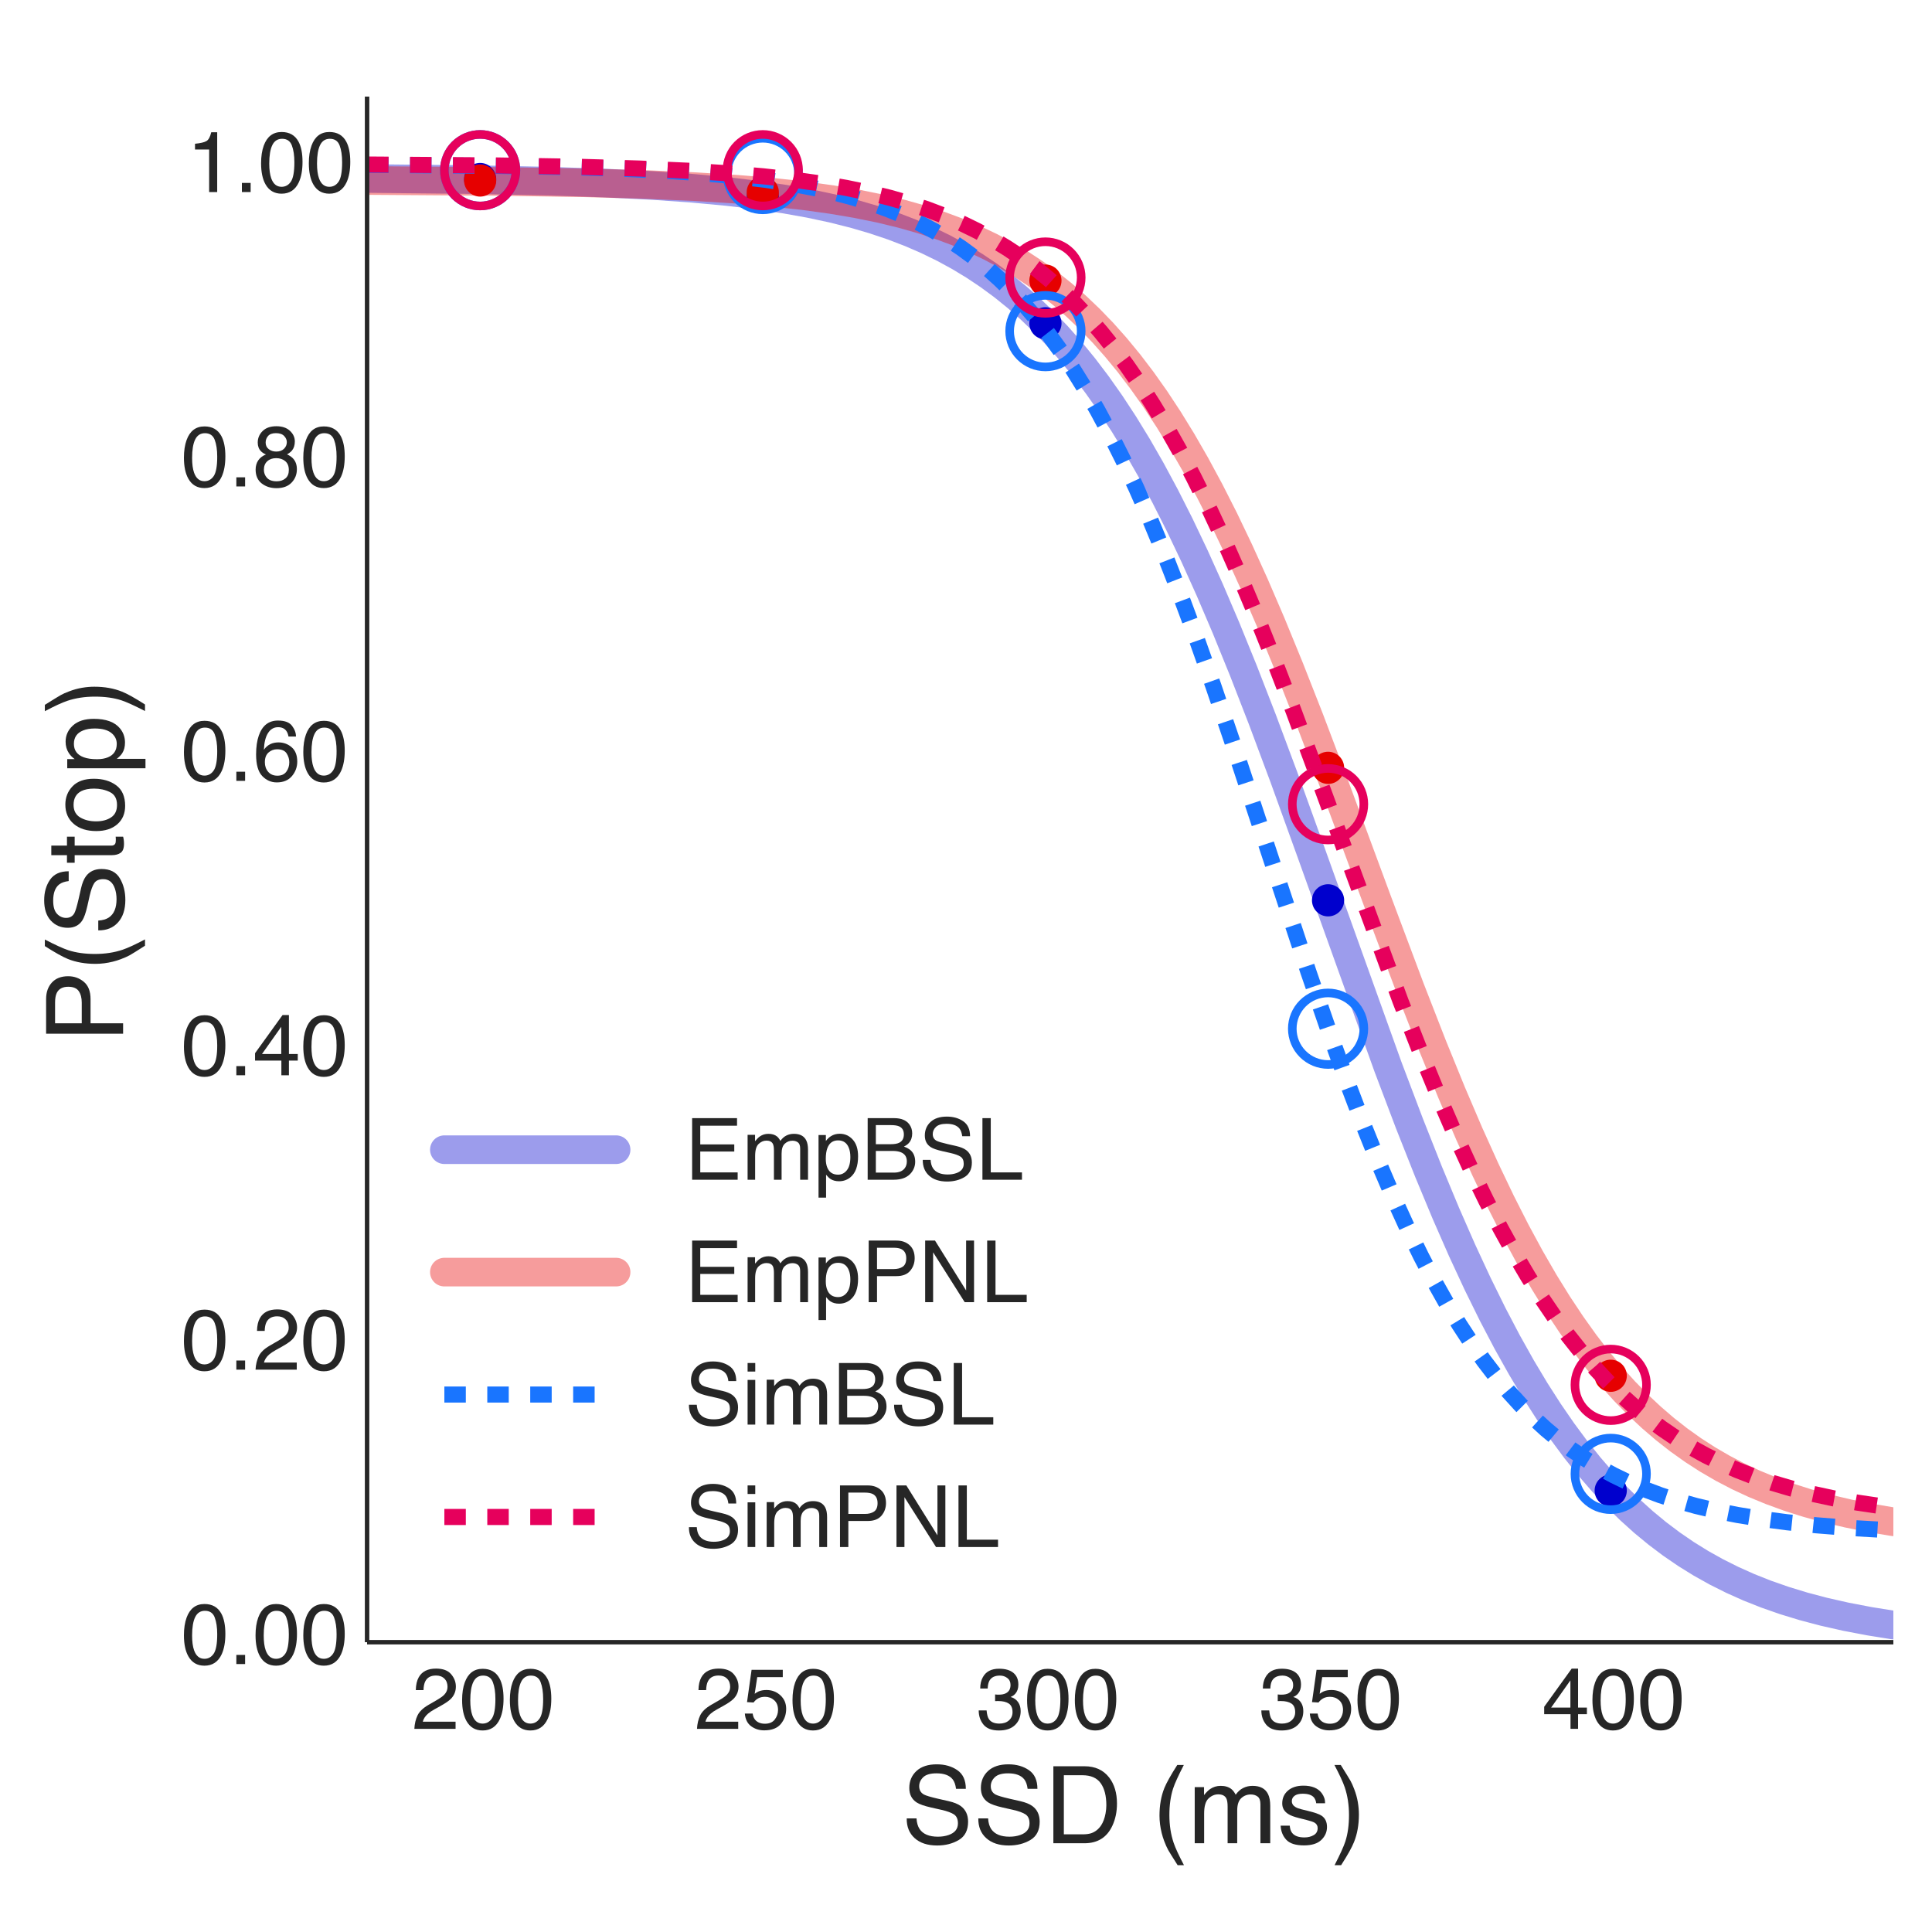 <?xml version="1.0" encoding="utf-8" standalone="no"?>
<!DOCTYPE svg PUBLIC "-//W3C//DTD SVG 1.1//EN"
  "http://www.w3.org/Graphics/SVG/1.1/DTD/svg11.dtd">
<!-- Created with matplotlib (http://matplotlib.org/) -->
<svg height="540pt" version="1.1" viewBox="0 0 540 540" width="540pt" xmlns="http://www.w3.org/2000/svg" xmlns:xlink="http://www.w3.org/1999/xlink">
 <defs>
  <style type="text/css">
*{stroke-linecap:butt;stroke-linejoin:round;}
  </style>
 </defs>
 <g id="figure_1">
  <g id="patch_1">
   <path d="
M0 540
L540 540
L540 0
L0 0
z
" style="fill:#ffffff;"/>
  </g>
  <g id="axes_1">
   <g id="patch_2">
    <path d="
M102.6 459
L529.2 459
L529.2 27
L102.6 27
z
" style="fill:#ffffff;"/>
   </g>
   <g id="matplotlib.axis_1">
    <g id="xtick_1">
     <g id="line2d_1">
      <defs>
       <path d="
M0 0
L0 0" id="m219da94a98" style="stroke:#262626;"/>
      </defs>
      <g>
       <use style="fill:#262626;stroke:#262626;" x="134.2" xlink:href="#m219da94a98" y="459.0"/>
      </g>
     </g>
     <g id="text_1">
      <!-- 200 -->
      <defs>
       <path d="
M3.125 0
Q3.609 9.031 6.859 15.719
Q10.109 22.406 19.531 27.875
L28.906 33.297
Q35.203 36.969 37.75 39.547
Q41.75 43.609 41.75 48.828
Q41.75 54.938 38.078 58.516
Q34.422 62.109 28.328 62.109
Q19.281 62.109 15.828 55.281
Q13.969 51.609 13.766 45.125
L4.828 45.125
Q4.984 54.25 8.203 60.016
Q13.922 70.172 28.375 70.172
Q40.375 70.172 45.922 63.672
Q51.469 57.172 51.469 49.219
Q51.469 40.828 45.562 34.859
Q42.141 31.391 33.297 26.469
L26.609 22.75
Q21.828 20.125 19.094 17.719
Q14.203 13.484 12.938 8.297
L51.125 8.297
L51.125 0
L3.125 0
z
" id="Helvetica-32"/>
       <path d="
M27.047 69.922
Q40.625 69.922 46.688 58.734
Q51.375 50.094 51.375 35.062
Q51.375 20.797 47.125 11.469
Q40.969 -1.906 27 -1.906
Q14.406 -1.906 8.25 9.031
Q3.125 18.172 3.125 33.547
Q3.125 45.453 6.203 54
Q11.969 69.922 27.047 69.922
z

M26.953 6.109
Q33.797 6.109 37.844 12.156
Q41.891 18.219 41.891 34.719
Q41.891 46.625 38.953 54.312
Q36.031 62.016 27.594 62.016
Q19.828 62.016 16.234 54.703
Q12.641 47.406 12.641 33.203
Q12.641 22.516 14.938 16.016
Q18.453 6.109 26.953 6.109
z
" id="Helvetica-30"/>
      </defs>
      <g style="fill:#262626;" transform="translate(115.064 483.216)scale(0.24 -0.24)">
       <use xlink:href="#Helvetica-32"/>
       <use x="55.615" xlink:href="#Helvetica-30"/>
       <use x="111.23" xlink:href="#Helvetica-30"/>
      </g>
     </g>
    </g>
    <g id="xtick_2">
     <g id="line2d_2">
      <g>
       <use style="fill:#262626;stroke:#262626;" x="213.2" xlink:href="#m219da94a98" y="459.0"/>
      </g>
     </g>
     <g id="text_2">
      <!-- 250 -->
      <defs>
       <path d="
M12.359 17.828
Q13.234 10.297 19.344 7.422
Q22.469 5.953 26.562 5.953
Q34.375 5.953 38.125 10.938
Q41.891 15.922 41.891 21.969
Q41.891 29.297 37.422 33.297
Q32.953 37.312 26.703 37.312
Q22.172 37.312 18.922 35.547
Q15.672 33.797 13.375 30.672
L5.766 31.109
L11.078 68.75
L47.406 68.75
L47.406 60.25
L17.672 60.25
L14.703 40.828
Q17.141 42.672 19.344 43.609
Q23.25 45.219 28.375 45.219
Q37.984 45.219 44.672 39.016
Q51.375 32.812 51.375 23.297
Q51.375 13.375 45.234 5.797
Q39.109 -1.766 25.688 -1.766
Q17.141 -1.766 10.562 3.047
Q4 7.859 3.219 17.828
z
" id="Helvetica-35"/>
      </defs>
      <g style="fill:#262626;" transform="translate(194.064 483.216)scale(0.24 -0.24)">
       <use xlink:href="#Helvetica-32"/>
       <use x="55.615" xlink:href="#Helvetica-35"/>
       <use x="111.23" xlink:href="#Helvetica-30"/>
      </g>
     </g>
    </g>
    <g id="xtick_3">
     <g id="line2d_3">
      <g>
       <use style="fill:#262626;stroke:#262626;" x="292.2" xlink:href="#m219da94a98" y="459.0"/>
      </g>
     </g>
     <g id="text_3">
      <!-- 300 -->
      <defs>
       <path d="
M25.984 -1.906
Q13.578 -1.906 7.984 4.906
Q2.391 11.719 2.391 21.484
L11.578 21.484
Q12.156 14.703 14.109 11.625
Q17.531 6.109 26.469 6.109
Q33.406 6.109 37.594 9.812
Q41.797 13.531 41.797 19.391
Q41.797 26.609 37.375 29.484
Q32.953 32.375 25.094 32.375
Q24.219 32.375 23.312 32.344
Q22.406 32.328 21.484 32.281
L21.484 40.047
Q22.859 39.891 23.781 39.844
Q24.703 39.797 25.781 39.797
Q30.719 39.797 33.891 41.359
Q39.453 44.094 39.453 51.125
Q39.453 56.344 35.734 59.172
Q32.031 62.016 27.094 62.016
Q18.312 62.016 14.938 56.156
Q13.094 52.938 12.844 46.969
L4.156 46.969
Q4.156 54.781 7.281 60.25
Q12.641 70.016 26.172 70.016
Q36.859 70.016 42.719 65.25
Q48.578 60.5 48.578 51.469
Q48.578 45.016 45.125 41.016
Q42.969 38.531 39.547 37.109
Q45.062 35.594 48.156 31.266
Q51.266 26.953 51.266 20.703
Q51.266 10.688 44.672 4.391
Q38.094 -1.906 25.984 -1.906
z
" id="Helvetica-33"/>
      </defs>
      <g style="fill:#262626;" transform="translate(272.976 483.216)scale(0.24 -0.24)">
       <use xlink:href="#Helvetica-33"/>
       <use x="55.615" xlink:href="#Helvetica-30"/>
       <use x="111.23" xlink:href="#Helvetica-30"/>
      </g>
     </g>
    </g>
    <g id="xtick_4">
     <g id="line2d_4">
      <g>
       <use style="fill:#262626;stroke:#262626;" x="371.2" xlink:href="#m219da94a98" y="459.0"/>
      </g>
     </g>
     <g id="text_4">
      <!-- 350 -->
      <g style="fill:#262626;" transform="translate(351.976 483.216)scale(0.24 -0.24)">
       <use xlink:href="#Helvetica-33"/>
       <use x="55.615" xlink:href="#Helvetica-35"/>
       <use x="111.23" xlink:href="#Helvetica-30"/>
      </g>
     </g>
    </g>
    <g id="xtick_5">
     <g id="line2d_5">
      <g>
       <use style="fill:#262626;stroke:#262626;" x="450.2" xlink:href="#m219da94a98" y="459.0"/>
      </g>
     </g>
     <g id="text_5">
      <!-- 400 -->
      <defs>
       <path d="
M33.062 24.75
L33.062 56.453
L10.641 24.75
z

M33.203 0
L33.203 17.094
L2.547 17.094
L2.547 25.688
L34.578 70.125
L42 70.125
L42 24.75
L52.297 24.75
L52.297 17.094
L42 17.094
L42 0
z
" id="Helvetica-34"/>
      </defs>
      <g style="fill:#262626;" transform="translate(430.994 483.216)scale(0.24 -0.24)">
       <use xlink:href="#Helvetica-34"/>
       <use x="55.615" xlink:href="#Helvetica-30"/>
       <use x="111.23" xlink:href="#Helvetica-30"/>
      </g>
     </g>
    </g>
    <g id="text_6">
     <!-- SSD (ms) -->
     <defs>
      <path id="Helvetica-20"/>
      <path d="
M13.969 23.141
Q14.312 17.047 16.844 13.234
Q21.688 6.109 33.891 6.109
Q39.359 6.109 43.844 7.672
Q52.547 10.688 52.547 18.5
Q52.547 24.359 48.875 26.859
Q45.172 29.297 37.25 31.109
L27.547 33.297
Q18.016 35.453 14.062 38.031
Q7.234 42.531 7.234 51.469
Q7.234 61.141 13.922 67.328
Q20.609 73.531 32.859 73.531
Q44.141 73.531 52.016 68.078
Q59.906 62.641 59.906 50.688
L50.781 50.688
Q50.047 56.453 47.656 59.516
Q43.219 65.141 32.562 65.141
Q23.969 65.141 20.203 61.516
Q16.453 57.906 16.453 53.125
Q16.453 47.859 20.844 45.406
Q23.734 43.844 33.891 41.5
L43.953 39.203
Q51.219 37.547 55.172 34.672
Q62.016 29.641 62.016 20.062
Q62.016 8.156 53.344 3.031
Q44.672 -2.094 33.203 -2.094
Q19.828 -2.094 12.25 4.734
Q4.688 11.531 4.828 23.141
z

M33.594 73.688
z
" id="Helvetica-53"/>
      <path d="
M29.594 72.906
Q21.922 58.016 19.625 50.984
Q16.156 40.281 16.156 26.266
Q16.156 12.109 20.125 0.391
Q22.562 -6.844 29.734 -20.406
L23.828 -20.406
Q16.703 -9.281 14.984 -6.203
Q13.281 -3.125 11.281 2.156
Q8.547 9.375 7.469 17.578
Q6.938 21.828 6.938 25.688
Q6.938 40.141 11.469 51.422
Q14.359 58.594 23.484 72.906
z
" id="Helvetica-28"/>
      <path d="
M3.469 -20.406
Q11.234 -5.281 13.484 1.656
Q16.891 12.156 16.891 26.266
Q16.891 40.375 12.938 52.094
Q10.5 59.328 3.328 72.906
L9.234 72.906
Q16.75 60.891 18.328 58.078
Q19.922 55.281 21.781 50.344
Q24.125 44.234 25.125 38.281
Q26.125 32.328 26.125 26.812
Q26.125 12.359 21.531 1.031
Q18.656 -6.25 9.578 -20.406
z
" id="Helvetica-29"/>
      <path d="
M11.672 16.406
Q12.062 12.016 13.875 9.672
Q17.188 5.422 25.391 5.422
Q30.281 5.422 33.984 7.547
Q37.703 9.672 37.703 14.109
Q37.703 17.484 34.719 19.234
Q32.812 20.312 27.203 21.734
L20.219 23.484
Q13.531 25.141 10.359 27.203
Q4.688 30.766 4.688 37.062
Q4.688 44.484 10.031 49.062
Q15.375 53.656 24.422 53.656
Q36.234 53.656 41.453 46.734
Q44.734 42.328 44.625 37.25
L36.328 37.25
Q36.078 40.234 34.234 42.672
Q31.203 46.141 23.734 46.141
Q18.75 46.141 16.188 44.234
Q13.625 42.328 13.625 39.203
Q13.625 35.797 17 33.734
Q18.953 32.516 22.75 31.594
L28.562 30.172
Q38.031 27.875 41.266 25.734
Q46.391 22.359 46.391 15.141
Q46.391 8.156 41.094 3.078
Q35.797 -2 24.953 -2
Q13.281 -2 8.422 3.297
Q3.562 8.594 3.219 16.406
z

M24.656 53.562
z
" id="Helvetica-73"/>
      <path d="
M35.156 8.297
Q40.094 8.297 43.266 9.328
Q48.922 11.234 52.547 16.656
Q55.422 21 56.688 27.781
Q57.422 31.844 57.422 35.297
Q57.422 48.641 52.125 56
Q46.828 63.375 35.062 63.375
L17.828 63.375
L17.828 8.297
z

M8.062 71.734
L37.109 71.734
Q51.906 71.734 60.062 61.234
Q67.328 51.766 67.328 36.969
Q67.328 25.531 63.031 16.312
Q55.469 0 37.016 0
L8.062 0
z
" id="Helvetica-44"/>
      <path d="
M6.453 52.297
L15.141 52.297
L15.141 44.875
Q18.266 48.734 20.797 50.484
Q25.141 53.469 30.672 53.469
Q36.922 53.469 40.719 50.391
Q42.875 48.641 44.625 45.219
Q47.562 49.422 51.516 51.438
Q55.469 53.469 60.406 53.469
Q70.953 53.469 74.75 45.844
Q76.812 41.75 76.812 34.812
L76.812 0
L67.672 0
L67.672 36.328
Q67.672 41.547 65.062 43.5
Q62.453 45.453 58.688 45.453
Q53.516 45.453 49.781 41.984
Q46.047 38.531 46.047 30.422
L46.047 0
L37.109 0
L37.109 34.125
Q37.109 39.453 35.844 41.891
Q33.844 45.562 28.375 45.562
Q23.391 45.562 19.312 41.703
Q15.234 37.844 15.234 27.734
L15.234 0
L6.453 0
z
" id="Helvetica-6d"/>
     </defs>
     <g style="fill:#262626;" transform="translate(251.981 515.194)scale(0.3 -0.3)">
      <use xlink:href="#Helvetica-53"/>
      <use x="66.699" xlink:href="#Helvetica-53"/>
      <use x="133.398" xlink:href="#Helvetica-44"/>
      <use x="205.615" xlink:href="#Helvetica-20"/>
      <use x="233.398" xlink:href="#Helvetica-28"/>
      <use x="266.699" xlink:href="#Helvetica-6d"/>
      <use x="350.0" xlink:href="#Helvetica-73"/>
      <use x="400.0" xlink:href="#Helvetica-29"/>
     </g>
    </g>
   </g>
   <g id="matplotlib.axis_2">
    <g id="ytick_1">
     <g id="line2d_6">
      <g>
       <use style="fill:#262626;stroke:#262626;" x="102.6" xlink:href="#m219da94a98" y="459.0"/>
      </g>
     </g>
     <g id="text_7">
      <!-- 0.00 -->
      <defs>
       <path d="
M8.547 10.641
L18.75 10.641
L18.75 0
L8.547 0
z
" id="Helvetica-2e"/>
      </defs>
      <g style="fill:#262626;" transform="translate(50.66 465.107)scale(0.24 -0.24)">
       <use xlink:href="#Helvetica-30"/>
       <use x="55.615" xlink:href="#Helvetica-2e"/>
       <use x="83.398" xlink:href="#Helvetica-30"/>
       <use x="139.014" xlink:href="#Helvetica-30"/>
      </g>
     </g>
    </g>
    <g id="ytick_2">
     <g id="line2d_7">
      <g>
       <use style="fill:#262626;stroke:#262626;" x="102.6" xlink:href="#m219da94a98" y="376.714"/>
      </g>
     </g>
     <g id="text_8">
      <!-- 0.20 -->
      <g style="fill:#262626;" transform="translate(50.66 382.821)scale(0.24 -0.24)">
       <use xlink:href="#Helvetica-30"/>
       <use x="55.615" xlink:href="#Helvetica-2e"/>
       <use x="83.398" xlink:href="#Helvetica-32"/>
       <use x="139.014" xlink:href="#Helvetica-30"/>
      </g>
     </g>
    </g>
    <g id="ytick_3">
     <g id="line2d_8">
      <g>
       <use style="fill:#262626;stroke:#262626;" x="102.6" xlink:href="#m219da94a98" y="294.429"/>
      </g>
     </g>
     <g id="text_9">
      <!-- 0.40 -->
      <g style="fill:#262626;" transform="translate(50.66 300.535)scale(0.24 -0.24)">
       <use xlink:href="#Helvetica-30"/>
       <use x="55.615" xlink:href="#Helvetica-2e"/>
       <use x="83.398" xlink:href="#Helvetica-34"/>
       <use x="139.014" xlink:href="#Helvetica-30"/>
      </g>
     </g>
    </g>
    <g id="ytick_4">
     <g id="line2d_9">
      <g>
       <use style="fill:#262626;stroke:#262626;" x="102.6" xlink:href="#m219da94a98" y="212.143"/>
      </g>
     </g>
     <g id="text_10">
      <!-- 0.60 -->
      <defs>
       <path d="
M29.25 70.219
Q40.969 70.219 45.578 64.141
Q50.203 58.062 50.203 51.609
L41.5 51.609
Q40.719 55.766 39.016 58.109
Q35.844 62.5 29.391 62.5
Q22.016 62.5 17.672 55.688
Q13.328 48.875 12.844 36.188
Q15.875 40.625 20.453 42.828
Q24.656 44.781 29.828 44.781
Q38.625 44.781 45.156 39.156
Q51.703 33.547 51.703 22.406
Q51.703 12.891 45.5 5.531
Q39.312 -1.812 27.828 -1.812
Q18.016 -1.812 10.891 5.641
Q3.766 13.094 3.766 30.719
Q3.766 43.75 6.938 52.828
Q13.031 70.219 29.25 70.219
z

M28.609 6
Q35.547 6 38.984 10.656
Q42.438 15.328 42.438 21.688
Q42.438 27.047 39.359 31.906
Q36.281 36.766 28.172 36.766
Q22.516 36.766 18.234 33
Q13.969 29.25 13.969 21.688
Q13.969 15.047 17.844 10.516
Q21.734 6 28.609 6
z
" id="Helvetica-36"/>
      </defs>
      <g style="fill:#262626;" transform="translate(50.66 218.25)scale(0.24 -0.24)">
       <use xlink:href="#Helvetica-30"/>
       <use x="55.615" xlink:href="#Helvetica-2e"/>
       <use x="83.398" xlink:href="#Helvetica-36"/>
       <use x="139.014" xlink:href="#Helvetica-30"/>
      </g>
     </g>
    </g>
    <g id="ytick_5">
     <g id="line2d_10">
      <g>
       <use style="fill:#262626;stroke:#262626;" x="102.6" xlink:href="#m219da94a98" y="129.857"/>
      </g>
     </g>
     <g id="text_11">
      <!-- 0.80 -->
      <defs>
       <path d="
M27.203 40.625
Q33.016 40.625 36.281 43.875
Q39.547 47.125 39.547 51.609
Q39.547 55.516 36.422 58.781
Q33.297 62.062 26.906 62.062
Q20.562 62.062 17.719 58.781
Q14.891 55.516 14.891 51.125
Q14.891 46.188 18.547 43.406
Q22.219 40.625 27.203 40.625
z

M27.734 6
Q33.844 6 37.859 9.297
Q41.891 12.594 41.891 19.141
Q41.891 25.922 37.734 29.438
Q33.594 32.953 27.094 32.953
Q20.797 32.953 16.812 29.359
Q12.844 25.781 12.844 19.438
Q12.844 13.969 16.484 9.984
Q20.125 6 27.734 6
z

M15.234 37.25
Q11.578 38.812 9.516 40.922
Q5.672 44.828 5.672 51.078
Q5.672 58.891 11.328 64.5
Q17 70.125 27.391 70.125
Q37.453 70.125 43.156 64.812
Q48.875 59.516 48.875 52.438
Q48.875 45.906 45.562 41.844
Q43.703 39.547 39.797 37.359
Q44.141 35.359 46.625 32.766
Q51.266 27.875 51.266 20.062
Q51.266 10.844 45.062 4.422
Q38.875 -2 27.547 -2
Q17.328 -2 10.266 3.531
Q3.219 9.078 3.219 19.625
Q3.219 25.828 6.25 30.344
Q9.281 34.859 15.234 37.25
z
" id="Helvetica-38"/>
      </defs>
      <g style="fill:#262626;" transform="translate(50.66 135.964)scale(0.24 -0.24)">
       <use xlink:href="#Helvetica-30"/>
       <use x="55.615" xlink:href="#Helvetica-2e"/>
       <use x="83.398" xlink:href="#Helvetica-38"/>
       <use x="139.014" xlink:href="#Helvetica-30"/>
      </g>
     </g>
    </g>
    <g id="ytick_6">
     <g id="line2d_11">
      <g>
       <use style="fill:#262626;stroke:#262626;" x="102.6" xlink:href="#m219da94a98" y="47.571"/>
      </g>
     </g>
     <g id="text_12">
      <!-- 1.00 -->
      <defs>
       <path d="
M9.578 49.516
L9.578 56.25
Q19.094 57.172 22.844 59.344
Q26.609 61.531 28.469 69.625
L35.406 69.625
L35.406 0
L26.031 0
L26.031 49.516
z
" id="Helvetica-31"/>
      </defs>
      <g style="fill:#262626;" transform="translate(52.209 53.678)scale(0.24 -0.24)">
       <use xlink:href="#Helvetica-31"/>
       <use x="55.615" xlink:href="#Helvetica-2e"/>
       <use x="83.398" xlink:href="#Helvetica-30"/>
       <use x="139.014" xlink:href="#Helvetica-30"/>
      </g>
     </g>
    </g>
    <g id="text_13">
     <!-- P(Stop) -->
     <defs>
      <path d="
M27.203 5.672
Q35.938 5.672 39.188 12.281
Q42.438 18.891 42.438 27
Q42.438 34.328 40.094 38.922
Q36.375 46.141 27.297 46.141
Q19.234 46.141 15.578 39.984
Q11.922 33.844 11.922 25.141
Q11.922 16.797 15.578 11.234
Q19.234 5.672 27.203 5.672
z

M27.547 53.812
Q37.641 53.812 44.625 47.062
Q51.609 40.328 51.609 27.25
Q51.609 14.594 45.453 6.344
Q39.312 -1.906 26.375 -1.906
Q15.578 -1.906 9.219 5.391
Q2.875 12.703 2.875 25
Q2.875 38.188 9.562 46
Q16.266 53.812 27.547 53.812
z

M27.25 53.562
z
" id="Helvetica-6f"/>
      <path d="
M8.203 66.891
L17.094 66.891
L17.094 52.297
L25.438 52.297
L25.438 45.125
L17.094 45.125
L17.094 10.984
Q17.094 8.25 18.953 7.328
Q19.969 6.781 22.359 6.781
Q23 6.781 23.734 6.812
Q24.469 6.844 25.438 6.938
L25.438 0
Q23.922 -0.438 22.281 -0.625
Q20.656 -0.828 18.75 -0.828
Q12.594 -0.828 10.391 2.312
Q8.203 5.469 8.203 10.5
L8.203 45.125
L1.125 45.125
L1.125 52.297
L8.203 52.297
z
" id="Helvetica-74"/>
      <path d="
M8.547 71.734
L40.828 71.734
Q50.391 71.734 56.25 66.328
Q62.109 60.938 62.109 51.172
Q62.109 42.781 56.875 36.547
Q51.656 30.328 40.828 30.328
L18.266 30.328
L18.266 0
L8.547 0
z

M52.297 51.125
Q52.297 59.031 46.438 61.859
Q43.219 63.375 37.594 63.375
L18.266 63.375
L18.266 38.531
L37.594 38.531
Q44.141 38.531 48.219 41.312
Q52.297 44.094 52.297 51.125
z
" id="Helvetica-50"/>
      <path d="
M28.516 5.906
Q34.672 5.906 38.75 11.062
Q42.828 16.219 42.828 26.469
Q42.828 32.719 41.016 37.203
Q37.594 45.844 28.516 45.844
Q19.391 45.844 16.016 36.719
Q14.203 31.844 14.203 24.312
Q14.203 18.266 16.016 14.016
Q19.438 5.906 28.516 5.906
z

M5.766 52.047
L14.312 52.047
L14.312 45.125
Q16.938 48.688 20.062 50.641
Q24.516 53.562 30.516 53.562
Q39.406 53.562 45.609 46.75
Q51.812 39.938 51.812 27.297
Q51.812 10.203 42.875 2.875
Q37.203 -1.766 29.688 -1.766
Q23.781 -1.766 19.781 0.828
Q17.438 2.297 14.547 5.859
L14.547 -20.844
L5.766 -20.844
z
" id="Helvetica-70"/>
     </defs>
     <g style="fill:#262626;" transform="translate(34.407 291.492)rotate(-90.0)scale(0.3 -0.3)">
      <use xlink:href="#Helvetica-50"/>
      <use x="66.699" xlink:href="#Helvetica-28"/>
      <use x="100.0" xlink:href="#Helvetica-53"/>
      <use x="166.699" xlink:href="#Helvetica-74"/>
      <use x="194.482" xlink:href="#Helvetica-6f"/>
      <use x="250.098" xlink:href="#Helvetica-70"/>
      <use x="305.713" xlink:href="#Helvetica-29"/>
     </g>
    </g>
   </g>
   <g id="line2d_12">
    <path clip-path="url(#p37acc459c8)" d="
M102.597 49.893
L132.517 50.206
L153.312 50.636
L169.351 51.183
L182.458 51.846
L193.519 52.622
L203.142 53.515
L211.659 54.524
L219.347 55.656
L226.315 56.904
L232.731 58.275
L238.704 59.779
L244.29 61.414
L249.544 63.184
L254.521 65.096
L259.222 67.138
L263.757 69.351
L268.126 71.733
L272.33 74.278
L276.422 77.019
L280.404 79.954
L284.276 83.083
L288.092 86.453
L291.852 90.071
L295.558 93.941
L299.263 98.134
L302.969 102.666
L306.674 107.554
L310.38 112.812
L314.14 118.542
L317.901 124.68
L321.717 131.332
L325.644 138.631
L329.681 146.614
L333.829 155.317
L338.143 164.892
L342.678 175.507
L347.545 187.48
L352.854 201.151
L358.883 217.309
L366.46 238.293
L387.918 298.109
L393.946 314.029
L399.256 327.437
L404.123 339.136
L408.658 349.473
L413.027 358.883
L417.23 367.41
L421.267 375.106
L425.249 382.22
L429.121 388.687
L432.937 394.636
L436.698 400.095
L440.458 405.169
L444.219 409.871
L447.98 414.218
L451.741 418.229
L455.557 421.975
L459.373 425.412
L463.244 428.606
L467.226 431.602
L471.264 434.365
L475.411 436.936
L479.725 439.347
L484.15 441.566
L488.795 443.645
L493.607 445.555
L498.695 447.335
L504.06 448.974
L509.756 450.481
L515.895 451.87
L522.476 453.13
L529.224 454.211
L529.224 454.211" style="fill:none;opacity:0.39;stroke:#0000cd;stroke-linecap:round;stroke-width:8;"/>
   </g>
   <g id="line2d_13">
    <path clip-path="url(#p37acc459c8)" d="
M134.2 50.04
L213.2 54.977
L292.2 90.36
L371.2 251.64
L450.2 416.623" style="fill:none;"/>
    <defs>
     <path d="
M0 4.5
C1.193 4.5 2.338 4.026 3.182 3.182
C4.026 2.338 4.5 1.193 4.5 0
C4.5 -1.193 4.026 -2.338 3.182 -3.182
C2.338 -4.026 1.193 -4.5 0 -4.5
C-1.193 -4.5 -2.338 -4.026 -3.182 -3.182
C-4.026 -2.338 -4.5 -1.193 -4.5 0
C-4.5 1.193 -4.026 2.338 -3.182 3.182
C-2.338 4.026 -1.193 4.5 0 4.5
z
" id="mc42fe2a4a3"/>
    </defs>
    <g clip-path="url(#p37acc459c8)">
     <use style="fill:#0000cd;" x="134.2" xlink:href="#mc42fe2a4a3" y="50.04"/>
     <use style="fill:#0000cd;" x="213.2" xlink:href="#mc42fe2a4a3" y="54.977"/>
     <use style="fill:#0000cd;" x="292.2" xlink:href="#mc42fe2a4a3" y="90.36"/>
     <use style="fill:#0000cd;" x="371.2" xlink:href="#mc42fe2a4a3" y="251.64"/>
     <use style="fill:#0000cd;" x="450.2" xlink:href="#mc42fe2a4a3" y="416.623"/>
    </g>
   </g>
   <g id="line2d_14">
    <path clip-path="url(#p37acc459c8)" d="
M102.597 50.455
L139.541 50.709
L163.046 51.083
L180.467 51.573
L194.349 52.179
L205.908 52.9
L215.863 53.739
L224.601 54.696
L232.399 55.77
L239.423 56.958
L245.893 58.274
L251.866 59.715
L257.452 61.29
L262.651 62.984
L267.573 64.819
L272.274 66.808
L276.754 68.944
L281.068 71.247
L285.216 73.712
L289.253 76.37
L293.18 79.221
L297.051 82.31
L300.812 85.594
L304.517 89.123
L308.223 92.961
L311.873 97.063
L315.523 101.499
L319.173 106.285
L322.879 111.517
L326.584 117.138
L330.345 123.249
L334.161 129.877
L338.088 137.149
L342.125 145.101
L346.328 153.882
L350.697 163.53
L355.343 174.335
L360.376 186.612
L366.017 200.974
L372.875 219.074
L385.208 252.406
L394.168 276.285
L400.417 292.321
L405.782 305.491
L410.649 316.862
L415.184 326.906
L419.498 335.93
L423.645 344.099
L427.683 351.561
L431.609 358.355
L435.426 364.521
L439.186 370.186
L442.947 375.452
L446.653 380.263
L450.358 384.716
L454.063 388.826
L457.824 392.666
L461.585 396.19
L465.401 399.464
L469.273 402.495
L473.255 405.33
L477.292 407.933
L481.495 410.377
L485.809 412.628
L490.289 414.715
L494.99 416.658
L499.912 418.451
L505.11 420.105
L510.641 421.628
L516.559 423.024
L522.919 424.292
L529.224 425.349
L529.224 425.349" style="fill:none;opacity:0.39;stroke:#e60000;stroke-linecap:round;stroke-width:8;"/>
   </g>
   <g id="line2d_15">
    <path clip-path="url(#p37acc459c8)" d="
M134.2 50.451
L213.2 53.743
L292.2 78.429
L371.2 214.611
L450.2 384.531" style="fill:none;"/>
    <defs>
     <path d="
M0 4.5
C1.193 4.5 2.338 4.026 3.182 3.182
C4.026 2.338 4.5 1.193 4.5 0
C4.5 -1.193 4.026 -2.338 3.182 -3.182
C2.338 -4.026 1.193 -4.5 0 -4.5
C-1.193 -4.5 -2.338 -4.026 -3.182 -3.182
C-4.026 -2.338 -4.5 -1.193 -4.5 0
C-4.5 1.193 -4.026 2.338 -3.182 3.182
C-2.338 4.026 -1.193 4.5 0 4.5
z
" id="m0ce308e366"/>
    </defs>
    <g clip-path="url(#p37acc459c8)">
     <use style="fill:#e60000;" x="134.2" xlink:href="#m0ce308e366" y="50.451"/>
     <use style="fill:#e60000;" x="213.2" xlink:href="#m0ce308e366" y="53.743"/>
     <use style="fill:#e60000;" x="292.2" xlink:href="#m0ce308e366" y="78.429"/>
     <use style="fill:#e60000;" x="371.2" xlink:href="#m0ce308e366" y="214.611"/>
     <use style="fill:#e60000;" x="450.2" xlink:href="#m0ce308e366" y="384.531"/>
    </g>
   </g>
   <g id="line2d_16">
    <path clip-path="url(#p37acc459c8)" d="
M102.597 46.086
L136.886 46.333
L158.4 46.699
L174.218 47.181
L186.772 47.779
L197.225 48.493
L206.184 49.323
L214.037 50.269
L221.061 51.335
L227.421 52.522
L233.229 53.83
L238.593 55.262
L243.626 56.835
L248.327 58.536
L252.751 60.37
L257.01 62.376
L261.047 64.522
L264.974 66.862
L268.735 69.363
L272.385 72.055
L275.98 74.984
L279.464 78.108
L282.893 81.478
L286.322 85.162
L289.695 89.113
L293.069 93.407
L296.443 98.063
L299.816 103.099
L303.245 108.621
L306.73 114.664
L310.269 121.26
L313.864 128.437
L317.569 136.341
L321.386 145.013
L325.368 154.621
L329.571 165.351
L334.106 177.548
L339.139 191.741
L345.056 209.125
L353.407 234.426
L365.685 271.571
L371.658 288.9
L376.746 302.992
L381.337 315.058
L385.595 325.634
L389.633 335.071
L393.504 343.559
L397.209 351.159
L400.86 358.144
L404.399 364.446
L407.883 370.206
L411.368 375.54
L414.797 380.39
L418.226 384.86
L421.654 388.97
L425.083 392.74
L428.568 396.243
L432.107 399.488
L435.702 402.481
L439.352 405.232
L443.113 407.789
L446.984 410.151
L450.966 412.322
L455.114 414.331
L459.483 416.199
L464.074 417.916
L468.941 419.496
L474.084 420.932
L479.615 422.244
L485.643 423.441
L492.224 424.517
L499.469 425.472
L507.599 426.316
L516.835 427.046
L527.62 427.669
L529.224 427.745
L529.224 427.745" style="fill:none;stroke:#1975ff;stroke-dasharray:6,6;stroke-dashoffset:0.0;stroke-width:4.5;"/>
   </g>
   <g id="line2d_17">
    <path clip-path="url(#p37acc459c8)" d="
M134.2 47.571
L213.2 48.644
L292.2 92.554
L371.2 287.527
L450.2 411.95" style="fill:none;opacity:0.3;"/>
    <defs>
     <path d="
M0 10
C2.652 10 5.196 8.946 7.071 7.071
C8.946 5.196 10 2.652 10 0
C10 -2.652 8.946 -5.196 7.071 -7.071
C5.196 -8.946 2.652 -10 0 -10
C-2.652 -10 -5.196 -8.946 -7.071 -7.071
C-8.946 -5.196 -10 -2.652 -10 0
C-10 2.652 -8.946 5.196 -7.071 7.071
C-5.196 8.946 -2.652 10 0 10
z
" id="mdee8e8314d" style="stroke:#1975ff;stroke-width:2.4;"/>
    </defs>
    <g clip-path="url(#p37acc459c8)">
     <use style="fill:none;stroke:#1975ff;stroke-width:2.4;" x="134.2" xlink:href="#mdee8e8314d" y="47.571"/>
     <use style="fill:none;stroke:#1975ff;stroke-width:2.4;" x="213.2" xlink:href="#mdee8e8314d" y="48.644"/>
     <use style="fill:none;stroke:#1975ff;stroke-width:2.4;" x="292.2" xlink:href="#mdee8e8314d" y="92.554"/>
     <use style="fill:none;stroke:#1975ff;stroke-width:2.4;" x="371.2" xlink:href="#mdee8e8314d" y="287.527"/>
     <use style="fill:none;stroke:#1975ff;stroke-width:2.4;" x="450.2" xlink:href="#mdee8e8314d" y="411.95"/>
    </g>
   </g>
   <g id="line2d_18">
    <path clip-path="url(#p37acc459c8)" d="
M102.597 45.986
L138.601 46.242
L161.608 46.617
L178.642 47.108
L192.247 47.717
L203.585 48.44
L213.319 49.279
L221.891 50.237
L229.523 51.31
L236.436 52.503
L242.796 53.824
L248.659 55.267
L254.134 56.842
L259.277 58.553
L264.144 60.407
L268.735 62.392
L273.159 64.547
L277.418 66.871
L281.51 69.359
L285.492 72.04
L289.364 74.917
L293.124 77.986
L296.83 81.294
L300.48 84.849
L304.13 88.716
L307.725 92.847
L311.32 97.315
L314.915 102.136
L318.565 107.407
L322.215 113.069
L325.921 119.227
L329.737 126.008
L333.608 133.345
L337.59 141.369
L341.738 150.231
L346.107 160.099
L350.753 171.151
L355.841 183.847
L361.593 198.822
L368.672 217.909
L391.458 279.844
L397.154 294.388
L402.187 306.642
L406.833 317.379
L411.202 326.926
L415.35 335.47
L419.387 343.283
L423.314 350.403
L427.13 356.868
L430.89 362.809
L434.596 368.254
L438.301 373.305
L441.952 377.911
L445.602 382.166
L449.307 386.145
L453.013 389.799
L456.773 393.196
L460.59 396.343
L464.461 399.248
L468.443 401.957
L472.536 404.47
L476.739 406.789
L481.108 408.945
L485.643 410.934
L490.399 412.776
L495.432 414.484
L500.741 416.049
L506.383 417.478
L512.466 418.789
L519.047 419.977
L526.237 421.046
L529.224 421.431
L529.224 421.431" style="fill:none;stroke:#e6005c;stroke-dasharray:6,6;stroke-dashoffset:0.0;stroke-width:4.5;"/>
   </g>
   <g id="line2d_19">
    <path clip-path="url(#p37acc459c8)" d="
M134.2 47.571
L213.2 47.571
L292.2 77.571
L371.2 224.776
L450.2 387.068" style="fill:none;opacity:0.3;"/>
    <defs>
     <path d="
M0 10
C2.652 10 5.196 8.946 7.071 7.071
C8.946 5.196 10 2.652 10 0
C10 -2.652 8.946 -5.196 7.071 -7.071
C5.196 -8.946 2.652 -10 0 -10
C-2.652 -10 -5.196 -8.946 -7.071 -7.071
C-8.946 -5.196 -10 -2.652 -10 0
C-10 2.652 -8.946 5.196 -7.071 7.071
C-5.196 8.946 -2.652 10 0 10
z
" id="m6daf11314e" style="stroke:#e6005c;stroke-width:2.4;"/>
    </defs>
    <g clip-path="url(#p37acc459c8)">
     <use style="fill:none;stroke:#e6005c;stroke-width:2.4;" x="134.2" xlink:href="#m6daf11314e" y="47.571"/>
     <use style="fill:none;stroke:#e6005c;stroke-width:2.4;" x="213.2" xlink:href="#m6daf11314e" y="47.571"/>
     <use style="fill:none;stroke:#e6005c;stroke-width:2.4;" x="292.2" xlink:href="#m6daf11314e" y="77.571"/>
     <use style="fill:none;stroke:#e6005c;stroke-width:2.4;" x="371.2" xlink:href="#m6daf11314e" y="224.776"/>
     <use style="fill:none;stroke:#e6005c;stroke-width:2.4;" x="450.2" xlink:href="#m6daf11314e" y="387.068"/>
    </g>
   </g>
   <g id="patch_3">
    <path d="
M102.6 459
L529.2 459" style="fill:none;stroke:#262626;stroke-width:1.25;"/>
   </g>
   <g id="patch_4">
    <path d="
M102.6 459
L102.6 27" style="fill:none;stroke:#262626;stroke-width:1.25;"/>
   </g>
   <g id="legend_1">
    <g id="line2d_20">
     <path d="
M124.2 321.341
L172.2 321.341" style="fill:none;opacity:0.39;stroke:#0000cd;stroke-linecap:round;stroke-width:8;"/>
    </g>
    <g id="line2d_21"/>
    <g id="text_14">
     <!-- EmpBSL -->
     <defs>
      <path d="
M34.578 41.406
Q40.719 41.406 44.141 43.109
Q49.516 45.797 49.516 52.781
Q49.516 59.812 43.797 62.25
Q40.578 63.625 34.234 63.625
L16.891 63.625
L16.891 41.406
z

M37.844 8.297
Q46.781 8.297 50.594 13.484
Q52.984 16.75 52.984 21.391
Q52.984 29.203 46 32.031
Q42.281 33.547 36.188 33.547
L16.891 33.547
L16.891 8.297
z

M7.375 71.734
L38.188 71.734
Q50.781 71.734 56.109 64.203
Q59.234 59.766 59.234 53.953
Q59.234 47.172 55.375 42.828
Q53.375 40.531 49.609 38.625
Q55.125 36.531 57.859 33.891
Q62.703 29.203 62.703 20.953
Q62.703 14.016 58.344 8.406
Q51.859 0 37.703 0
L7.375 0
z
" id="Helvetica-42"/>
      <path d="
M7.625 71.734
L17.328 71.734
L17.328 8.547
L53.656 8.547
L53.656 0
L7.625 0
z
" id="Helvetica-4c"/>
      <path d="
M8.547 71.734
L60.844 71.734
L60.844 62.938
L18.016 62.938
L18.016 41.156
L57.625 41.156
L57.625 32.859
L18.016 32.859
L18.016 8.547
L61.578 8.547
L61.578 0
L8.547 0
z

M35.062 71.734
z
" id="Helvetica-45"/>
     </defs>
     <g style="fill:#262626;" transform="translate(191.4 329.741)scale(0.24 -0.24)">
      <use xlink:href="#Helvetica-45"/>
      <use x="66.699" xlink:href="#Helvetica-6d"/>
      <use x="150.0" xlink:href="#Helvetica-70"/>
      <use x="205.615" xlink:href="#Helvetica-42"/>
      <use x="272.314" xlink:href="#Helvetica-53"/>
      <use x="339.014" xlink:href="#Helvetica-4c"/>
     </g>
    </g>
    <g id="line2d_22">
     <path d="
M124.2 355.56
L172.2 355.56" style="fill:none;opacity:0.39;stroke:#e60000;stroke-linecap:round;stroke-width:8;"/>
    </g>
    <g id="line2d_23"/>
    <g id="text_15">
     <!-- EmpPNL -->
     <defs>
      <path d="
M7.625 71.734
L19.094 71.734
L55.328 13.625
L55.328 71.734
L64.547 71.734
L64.547 0
L53.656 0
L16.891 58.062
L16.891 0
L7.625 0
z

M35.453 71.734
z
" id="Helvetica-4e"/>
     </defs>
     <g style="fill:#262626;" transform="translate(191.4 363.96)scale(0.24 -0.24)">
      <use xlink:href="#Helvetica-45"/>
      <use x="66.699" xlink:href="#Helvetica-6d"/>
      <use x="150.0" xlink:href="#Helvetica-70"/>
      <use x="205.615" xlink:href="#Helvetica-50"/>
      <use x="272.314" xlink:href="#Helvetica-4e"/>
      <use x="344.531" xlink:href="#Helvetica-4c"/>
     </g>
    </g>
    <g id="line2d_24">
     <path d="
M124.2 389.779
L172.2 389.779" style="fill:none;stroke:#1975ff;stroke-dasharray:6,6;stroke-dashoffset:0.0;stroke-width:4.5;"/>
    </g>
    <g id="line2d_25"/>
    <g id="text_16">
     <!-- SimBSL -->
     <defs>
      <path d="
M6.453 52.047
L15.375 52.047
L15.375 0
L6.453 0
z

M6.453 71.734
L15.375 71.734
L15.375 61.766
L6.453 61.766
z
" id="Helvetica-69"/>
     </defs>
     <g style="fill:#262626;" transform="translate(191.4 398.179)scale(0.24 -0.24)">
      <use xlink:href="#Helvetica-53"/>
      <use x="66.699" xlink:href="#Helvetica-69"/>
      <use x="88.916" xlink:href="#Helvetica-6d"/>
      <use x="172.217" xlink:href="#Helvetica-42"/>
      <use x="238.916" xlink:href="#Helvetica-53"/>
      <use x="305.615" xlink:href="#Helvetica-4c"/>
     </g>
    </g>
    <g id="line2d_26">
     <path d="
M124.2 423.998
L172.2 423.998" style="fill:none;stroke:#e6005c;stroke-dasharray:6,6;stroke-dashoffset:0.0;stroke-width:4.5;"/>
    </g>
    <g id="line2d_27"/>
    <g id="text_17">
     <!-- SimPNL -->
     <g style="fill:#262626;" transform="translate(191.4 432.397)scale(0.24 -0.24)">
      <use xlink:href="#Helvetica-53"/>
      <use x="66.699" xlink:href="#Helvetica-69"/>
      <use x="88.916" xlink:href="#Helvetica-6d"/>
      <use x="172.217" xlink:href="#Helvetica-50"/>
      <use x="238.916" xlink:href="#Helvetica-4e"/>
      <use x="311.133" xlink:href="#Helvetica-4c"/>
     </g>
    </g>
   </g>
  </g>
 </g>
 <defs>
  <clipPath id="p37acc459c8">
   <rect height="432.0" width="426.6" x="102.6" y="27.0"/>
  </clipPath>
 </defs>
</svg>
